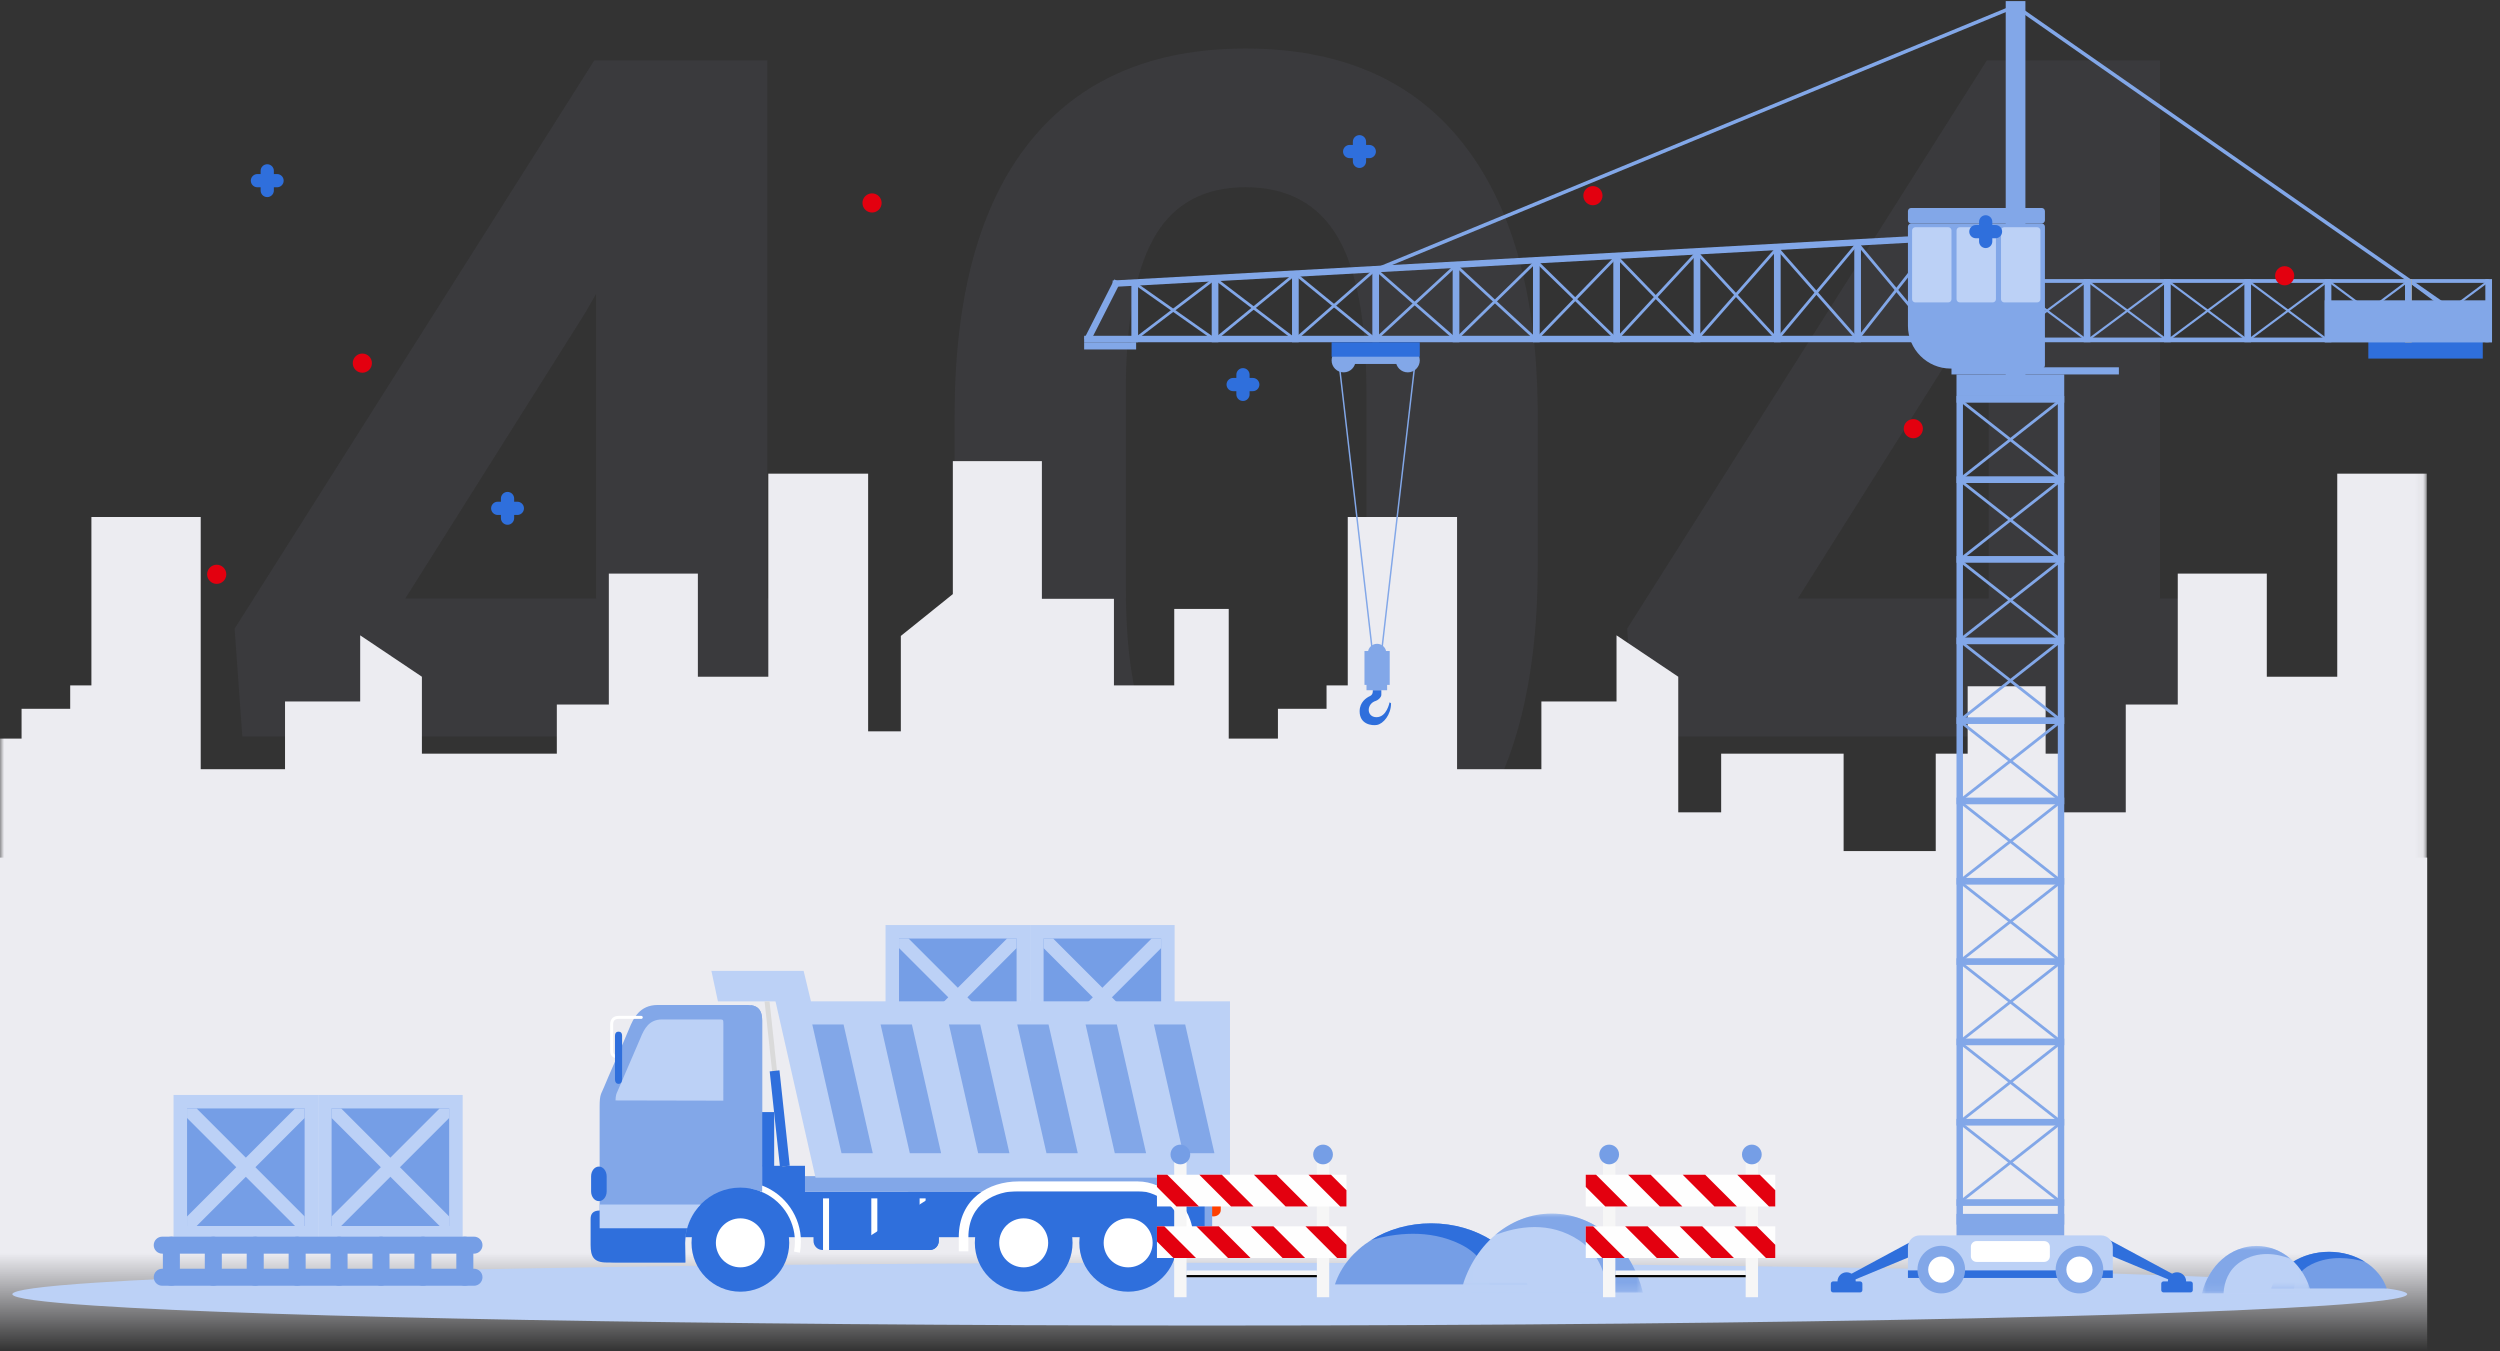 <?xml version="1.0" encoding="UTF-8"?>
<svg xmlns:xlink="http://www.w3.org/1999/xlink" width="309px" height="167px" viewBox="0 0 309 167" version="1.1"
     xmlns="http://www.w3.org/2000/svg">
    <rect x="0" y="0" width="309" height="167" fill="#333333" stroke="none"/>
    <!-- Generator: sketchtool 61 (101010) - https://sketch.com -->
    <title>575D8734-533D-4F98-82DE-1E8CC35FAD3D@3x</title>
    <desc>Created with sketchtool.</desc>
    <defs>
        <linearGradient x1="50%" y1="80.187%" x2="50%" y2="100%" id="linearGradient-1">
            <stop stop-color="#ECECF1" offset="0%"></stop>
            <stop stop-color="#ECECF1" stop-opacity="0" offset="100%"></stop>
        </linearGradient>
        <polygon id="path-2" points="0 0 299.95 0 299.95 75.95 0 75.95"></polygon>
        <polygon id="path-4"
                 points="0.017 -5.77200577e-05 22.534 -5.77200577e-05 22.534 9.755 0.017 9.755"></polygon>
        <polygon id="path-6"
                 points="0.052 -5.77200577e-05 18.32 -5.77200577e-05 18.32 9.755 0.052 9.755"></polygon>
        <polygon id="path-8"
                 points="0.01 -3.46320346e-05 13.52 -3.46320346e-05 13.52 5.853 0.01 5.853"></polygon>
        <polygon id="path-10"
                 points="0.031 -3.46320346e-05 10.992 -3.46320346e-05 10.992 5.853 0.031 5.853"></polygon>
        <polygon id="path-12"
                 points="0.136 0.095 3.222 0.095 3.222 3.181 0.136 3.181"></polygon>
        <polygon id="path-14"
                 points="0.01 0.095 3.096 0.095 3.096 3.181 0.01 3.181"></polygon>
        <polygon id="path-16"
                 points="0.136 0.095 3.222 0.095 3.222 3.181 0.136 3.181"></polygon>
        <polygon id="path-18"
                 points="0.01 0.095 3.096 0.095 3.096 3.181 0.01 3.181"></polygon>
    </defs>
    <g id="[error-pages]" stroke="none" stroke-width="1" fill="none" fill-rule="evenodd">
        <g id="CPM---error-[404]" transform="translate(-566, -333)">
            <g id="Group" transform="translate(560, 308)">
                <g id="error-empty-state" transform="translate(6, 0)">
                    <rect id="Rectangle" fill="url(#linearGradient-1)" fill-rule="nonzero" x="0" y="131" width="300"
                          height="61"></rect>
                    <path d="M94.845,139.105 L94.845,116.034 L106.93,116.034 L106.93,98.969 L94.845,98.969 L94.845,32.465 L73.458,32.465 L29,102.704 L29.952,116.034 L73.678,116.034 L73.678,139.105 L94.845,139.105 Z M73.678,98.969 L50.094,98.969 L72.286,63.739 L73.678,61.322 L73.678,98.969 Z M154.098,140.57 C165.865,140.57 174.801,136.664 180.904,128.852 C187.008,121.039 190.06,109.76 190.06,95.014 L190.06,95.014 L190.06,75.385 C189.913,61.078 186.764,50.104 180.611,42.462 C174.459,34.821 165.572,31 153.951,31 C142.33,31 133.431,34.857 127.254,42.572 C121.078,50.287 117.989,61.591 117.989,76.483 L117.989,76.483 L117.989,96.112 C118.136,110.419 121.285,121.405 127.438,129.071 C133.59,136.737 142.477,140.57 154.098,140.57 Z M154.098,123.505 C148.873,123.505 145.077,121.393 142.708,117.169 C140.34,112.946 139.156,106.488 139.156,97.797 L139.156,97.797 L139.156,71.869 C139.303,63.715 140.56,57.721 142.928,53.888 C145.296,50.055 148.971,48.139 153.951,48.139 C159.078,48.139 162.85,50.153 165.267,54.181 C167.684,58.209 168.893,64.643 168.893,73.48 L168.893,73.48 L168.893,98.822 C168.795,107.172 167.599,113.373 165.304,117.426 C163.009,121.479 159.273,123.505 154.098,123.505 Z M266.964,139.105 L266.964,116.034 L279.049,116.034 L279.049,98.969 L266.964,98.969 L266.964,32.465 L245.577,32.465 L201.119,102.704 L202.071,116.034 L245.797,116.034 L245.797,139.105 L266.964,139.105 Z M245.797,98.969 L222.213,98.969 L244.405,63.739 L245.797,61.322 L245.797,98.969 Z"
                          id="404" fill="#83869D" fill-rule="nonzero" opacity="0.096"></path>
                    <g id="Group-3" transform="translate(0, 79)">
                        <mask id="mask-3" fill="white">
                            <use xlink:href="#path-2"></use>
                        </mask>
                        <g id="Clip-2"></g>
                        <polygon id="Fill-1" fill="#ECECF1" fill-rule="nonzero" mask="url(#mask-3)"
                                 points="299.95 4.542 299.95 78.95 -7.50000001e-06 78.95 -7.50000001e-06 37.292 2.666 37.292 2.666 33.605 8.676 33.605 8.676 30.718 11.298 30.718 11.298 9.904 24.808 9.904 24.808 41.074 35.23 41.074 35.23 32.7 44.518 32.7 44.518 24.526 52.147 29.644 52.147 39.151 68.824 39.151 68.824 33.083 75.252 33.083 75.252 16.895 86.257 16.895 86.257 29.644 94.964 29.644 94.964 4.542 107.301 4.542 107.301 36.389 111.344 36.389 111.344 24.602 117.771 19.431 117.771 3 128.777 3 128.777 20.013 137.683 20.013 137.683 30.718 145.137 30.718 145.137 21.265 151.871 21.265 151.871 37.292 157.952 37.292 157.952 33.605 163.961 33.605 163.961 30.718 166.583 30.718 166.583 9.904 180.093 9.904 180.093 41.074 190.515 41.074 190.515 32.7 199.803 32.7 199.803 24.526 207.432 29.644 207.432 46.404 212.735 46.404 212.735 39.151 227.871 39.151 227.871 51.192 239.257 51.192 239.257 39.151 243.204 39.151 243.204 30.825 252.839 30.825 252.839 39.151 254.39 39.151 254.39 46.404 262.744 46.404 262.744 33.083 269.172 33.083 269.172 16.895 280.177 16.895 280.177 29.644 288.884 29.644 288.884 4.542"></polygon>
                    </g>
                    <g id="Group-10" transform="translate(1, 138)">
                        <g id="Group-9" transform="translate(0, 0.049)">
                            <path d="M296.527,46.911 C296.527,47.177 295.502,47.437 293.55,47.688 C279.806,49.457 220.1,50.788 148.527,50.788 C85.906,50.788 32.368,49.769 10.751,48.329 C4.152,47.89 0.527,47.412 0.527,46.911 C0.527,46.409 4.175,45.928 10.813,45.488 C32.47,44.05 85.966,43.033 148.527,43.033 C220.041,43.033 279.707,44.362 293.516,46.128 C295.49,46.381 296.527,46.642 296.527,46.911"
                                  id="Fill-7" fill="#BCD1F6"></path>
                            <g id="Group-34" transform="translate(18, 21.951)">
                                <polygon id="Fill-15" fill="#BCD1F6"
                                         points="2.452 18.202 20.318 18.202 20.318 0.336 2.452 0.336"></polygon>
                                <polygon id="Fill-17" fill="#759EE6"
                                         points="4.121 16.533 18.65 16.533 18.65 2.004 4.121 2.004"></polygon>
                                <polygon id="Fill-18" fill="#BCD1F6"
                                         points="4.12 16.533 4.12 15.353 17.47 2.004 18.649 2.004 18.649 3.184 5.301 16.533"></polygon>
                                <polygon id="Fill-19" fill="#BCD1F6"
                                         points="18.649 16.533 18.649 15.353 5.301 2.004 4.12 2.004 4.12 3.184 17.469 16.533"></polygon>
                                <polygon id="Fill-20" fill="#BCD1F6"
                                         points="20.318 18.202 38.184 18.202 38.184 0.336 20.318 0.336"></polygon>
                                <polygon id="Fill-21" fill="#759EE6"
                                         points="21.987 16.533 36.516 16.533 36.516 2.004 21.987 2.004"></polygon>
                                <polygon id="Fill-22" fill="#BCD1F6"
                                         points="21.987 16.533 21.987 15.353 35.336 2.004 36.516 2.004 36.516 3.184 23.167 16.533"></polygon>
                                <polygon id="Fill-23" fill="#BCD1F6"
                                         points="36.516 16.533 36.516 15.353 23.167 2.004 21.987 2.004 21.987 3.184 35.336 16.533"></polygon>
                                <path d="M39.585,19.954 L1.051,19.954 C0.471,19.954 -4.67289719e-05,19.483 -4.67289719e-05,18.903 C-4.67289719e-05,18.322 0.471,17.851 1.051,17.851 L39.585,17.851 C40.165,17.851 40.636,18.322 40.636,18.903 C40.636,19.483 40.165,19.954 39.585,19.954"
                                      id="Fill-24" fill="#759EE6"></path>
                                <path d="M39.585,23.919 L1.051,23.919 C0.471,23.919 -4.67289719e-05,23.448 -4.67289719e-05,22.867 C-4.67289719e-05,22.286 0.471,21.816 1.051,21.816 L39.585,21.816 C40.165,21.816 40.636,22.286 40.636,22.867 C40.636,23.448 40.165,23.919 39.585,23.919"
                                      id="Fill-25" fill="#759EE6"></path>
                                <path d="M2.183,23.919 C1.603,23.919 1.131,23.448 1.131,22.867 L1.131,18.903 C1.131,18.322 1.603,17.851 2.183,17.851 C2.763,17.851 3.234,18.322 3.234,18.903 L3.234,22.867 C3.234,23.448 2.763,23.919 2.183,23.919"
                                      id="Fill-26" fill="#759EE6"></path>
                                <path d="M7.365,23.919 C6.784,23.919 6.313,23.448 6.313,22.867 L6.313,18.903 C6.313,18.322 6.784,17.851 7.365,17.851 C7.945,17.851 8.416,18.322 8.416,18.903 L8.416,22.867 C8.416,23.448 7.945,23.919 7.365,23.919"
                                      id="Fill-27" fill="#759EE6"></path>
                                <path d="M12.546,23.919 C11.965,23.919 11.494,23.448 11.494,22.867 L11.494,18.903 C11.494,18.322 11.965,17.851 12.546,17.851 C13.126,17.851 13.597,18.322 13.597,18.903 L13.597,22.867 C13.597,23.448 13.126,23.919 12.546,23.919"
                                      id="Fill-28" fill="#759EE6"></path>
                                <path d="M17.727,23.919 C17.147,23.919 16.676,23.448 16.676,22.867 L16.676,18.903 C16.676,18.322 17.147,17.851 17.727,17.851 C18.308,17.851 18.779,18.322 18.779,18.903 L18.779,22.867 C18.779,23.448 18.308,23.919 17.727,23.919"
                                      id="Fill-29" fill="#759EE6"></path>
                                <path d="M22.909,23.919 C22.329,23.919 21.858,23.448 21.858,22.867 L21.858,18.903 C21.858,18.322 22.329,17.851 22.909,17.851 C23.489,17.851 23.96,18.322 23.96,18.903 L23.96,22.867 C23.96,23.448 23.489,23.919 22.909,23.919"
                                      id="Fill-30" fill="#759EE6"></path>
                                <path d="M28.091,23.919 C27.51,23.919 27.039,23.448 27.039,22.867 L27.039,18.903 C27.039,18.322 27.51,17.851 28.091,17.851 C28.671,17.851 29.142,18.322 29.142,18.903 L29.142,22.867 C29.142,23.448 28.671,23.919 28.091,23.919"
                                      id="Fill-31" fill="#759EE6"></path>
                                <path d="M33.272,23.919 C32.691,23.919 32.22,23.448 32.22,22.867 L32.22,18.903 C32.22,18.322 32.691,17.851 33.272,17.851 C33.852,17.851 34.323,18.322 34.323,18.903 L34.323,22.867 C34.323,23.448 33.852,23.919 33.272,23.919"
                                      id="Fill-32" fill="#759EE6"></path>
                                <path d="M38.454,23.919 C37.873,23.919 37.402,23.448 37.402,22.867 L37.402,18.903 C37.402,18.322 37.873,17.851 38.454,17.851 C39.034,17.851 39.505,18.322 39.505,18.903 L39.505,22.867 C39.505,23.448 39.034,23.919 38.454,23.919"
                                      id="Fill-33" fill="#759EE6"></path>
                            </g>
                            <g id="Group-34-Copy" transform="translate(106, 0.951)">
                                <polygon id="Fill-15" fill="#BCD1F6"
                                         points="2.452 18.202 20.318 18.202 20.318 0.336 2.452 0.336"></polygon>
                                <polygon id="Fill-17" fill="#759EE6"
                                         points="4.121 16.533 18.65 16.533 18.65 2.004 4.121 2.004"></polygon>
                                <polygon id="Fill-18" fill="#BCD1F6"
                                         points="4.12 16.533 4.12 15.353 17.47 2.004 18.649 2.004 18.649 3.184 5.301 16.533"></polygon>
                                <polygon id="Fill-19" fill="#BCD1F6"
                                         points="18.649 16.533 18.649 15.353 5.301 2.004 4.12 2.004 4.12 3.184 17.469 16.533"></polygon>
                                <polygon id="Fill-20" fill="#BCD1F6"
                                         points="20.318 18.202 38.184 18.202 38.184 0.336 20.318 0.336"></polygon>
                                <polygon id="Fill-21" fill="#759EE6"
                                         points="21.987 16.533 36.516 16.533 36.516 2.004 21.987 2.004"></polygon>
                                <polygon id="Fill-22" fill="#BCD1F6"
                                         points="21.987 16.533 21.987 15.353 35.336 2.004 36.516 2.004 36.516 3.184 23.167 16.533"></polygon>
                                <polygon id="Fill-23" fill="#BCD1F6"
                                         points="36.516 16.533 36.516 15.353 23.167 2.004 21.987 2.004 21.987 3.184 35.336 16.533"></polygon>
                                <path d="M39.585,19.954 L1.051,19.954 C0.471,19.954 -4.67289719e-05,19.483 -4.67289719e-05,18.903 C-4.67289719e-05,18.322 0.471,17.851 1.051,17.851 L39.585,17.851 C40.165,17.851 40.636,18.322 40.636,18.903 C40.636,19.483 40.165,19.954 39.585,19.954"
                                      id="Fill-24" fill="#759EE6"></path>
                                <path d="M39.585,23.919 L1.051,23.919 C0.471,23.919 -4.67289719e-05,23.448 -4.67289719e-05,22.867 C-4.67289719e-05,22.286 0.471,21.816 1.051,21.816 L39.585,21.816 C40.165,21.816 40.636,22.286 40.636,22.867 C40.636,23.448 40.165,23.919 39.585,23.919"
                                      id="Fill-25" fill="#759EE6"></path>
                                <path d="M2.183,23.919 C1.603,23.919 1.131,23.448 1.131,22.867 L1.131,18.903 C1.131,18.322 1.603,17.851 2.183,17.851 C2.763,17.851 3.234,18.322 3.234,18.903 L3.234,22.867 C3.234,23.448 2.763,23.919 2.183,23.919"
                                      id="Fill-26" fill="#759EE6"></path>
                                <path d="M7.365,23.919 C6.784,23.919 6.313,23.448 6.313,22.867 L6.313,18.903 C6.313,18.322 6.784,17.851 7.365,17.851 C7.945,17.851 8.416,18.322 8.416,18.903 L8.416,22.867 C8.416,23.448 7.945,23.919 7.365,23.919"
                                      id="Fill-27" fill="#759EE6"></path>
                                <path d="M12.546,23.919 C11.965,23.919 11.494,23.448 11.494,22.867 L11.494,18.903 C11.494,18.322 11.965,17.851 12.546,17.851 C13.126,17.851 13.597,18.322 13.597,18.903 L13.597,22.867 C13.597,23.448 13.126,23.919 12.546,23.919"
                                      id="Fill-28" fill="#759EE6"></path>
                                <path d="M17.727,23.919 C17.147,23.919 16.676,23.448 16.676,22.867 L16.676,18.903 C16.676,18.322 17.147,17.851 17.727,17.851 C18.308,17.851 18.779,18.322 18.779,18.903 L18.779,22.867 C18.779,23.448 18.308,23.919 17.727,23.919"
                                      id="Fill-29" fill="#759EE6"></path>
                                <path d="M22.909,23.919 C22.329,23.919 21.858,23.448 21.858,22.867 L21.858,18.903 C21.858,18.322 22.329,17.851 22.909,17.851 C23.489,17.851 23.96,18.322 23.96,18.903 L23.96,22.867 C23.96,23.448 23.489,23.919 22.909,23.919"
                                      id="Fill-30" fill="#759EE6"></path>
                                <path d="M28.091,23.919 C27.51,23.919 27.039,23.448 27.039,22.867 L27.039,18.903 C27.039,18.322 27.51,17.851 28.091,17.851 C28.671,17.851 29.142,18.322 29.142,18.903 L29.142,22.867 C29.142,23.448 28.671,23.919 28.091,23.919"
                                      id="Fill-31" fill="#759EE6"></path>
                                <path d="M33.272,23.919 C32.691,23.919 32.22,23.448 32.22,22.867 L32.22,18.903 C32.22,18.322 32.691,17.851 33.272,17.851 C33.852,17.851 34.323,18.322 34.323,18.903 L34.323,22.867 C34.323,23.448 33.852,23.919 33.272,23.919"
                                      id="Fill-32" fill="#759EE6"></path>
                                <path d="M38.454,23.919 C37.873,23.919 37.402,23.448 37.402,22.867 L37.402,18.903 C37.402,18.322 37.873,17.851 38.454,17.851 C39.034,17.851 39.505,18.322 39.505,18.903 L39.505,22.867 C39.505,23.448 39.034,23.919 38.454,23.919"
                                      id="Fill-33" fill="#759EE6"></path>
                            </g>
                        </g>
                    </g>
                    <g id="Group-51" transform="translate(165, 175)">
                        <path d="M23.786,8.755 L0,8.755 C0.729,6.533 2.334,4.611 4.488,3.263 C6.549,1.973 9.114,1.208 11.893,1.208 C17.575,1.208 22.36,4.406 23.786,8.755"
                              id="Fill-1" fill="#759EE6"></path>
                        <path d="M23.786,8.755 L19.102,8.755 C18.93,6.882 17.999,5.009 15.479,3.776 C11.603,1.879 7.399,2.431 4.488,3.263 C6.549,1.973 9.114,1.208 11.893,1.208 C17.575,1.208 22.36,4.406 23.786,8.755"
                              id="Fill-3" fill="#2F6FDC"></path>
                        <g id="Group-27" transform="translate(15.527, 0)">
                            <mask id="mask-5" fill="white">
                                <use xlink:href="#path-4"></use>
                            </mask>
                            <g id="Clip-26"></g>
                            <path d="M22.534,9.755 L0.017,9.755 C0.707,6.882 2.227,4.399 4.265,2.656 C6.217,0.989 8.645,-5.77200577e-05 11.275,-5.77200577e-05 C16.655,-5.77200577e-05 21.184,4.133 22.534,9.755"
                                  id="Fill-25" fill="#BCD1F6" mask="url(#mask-5)"></path>
                        </g>
                        <g id="Group-30" transform="translate(19.74, 0)">
                            <mask id="mask-7" fill="white">
                                <use xlink:href="#path-6"></use>
                            </mask>
                            <g id="Clip-29"></g>
                            <path d="M18.32,9.755 L13.886,9.755 C13.724,7.334 12.842,4.913 10.457,3.319 C6.787,0.867 2.808,1.58 0.052,2.656 C2.004,0.989 4.431,-5.77200577e-05 7.062,-5.77200577e-05 C12.441,-5.77200577e-05 16.97,4.133 18.32,9.755"
                                  id="Fill-28" fill="#82A7E8" mask="url(#mask-7)"></path>
                        </g>
                    </g>
                    <g id="Group-51-Copy"
                       transform="translate(283, 182) scale(-1, 1) translate(-283, -182) translate(271, 179)">
                        <path d="M14.271,5.253 L0,5.253 C0.437,3.92 1.4,2.767 2.693,1.958 C3.93,1.184 5.468,0.725 7.136,0.725 C10.545,0.725 13.416,2.643 14.271,5.253"
                              id="Fill-1" fill="#759EE6"></path>
                        <path d="M14.271,5.253 L11.461,5.253 C11.358,4.129 10.8,3.005 9.287,2.265 C6.962,1.127 4.44,1.458 2.693,1.958 C3.93,1.184 5.468,0.725 7.136,0.725 C10.545,0.725 13.416,2.643 14.271,5.253"
                              id="Fill-3" fill="#2F6FDC"></path>
                        <g id="Group-27" transform="translate(9.316, 0)">
                            <mask id="mask-9" fill="white">
                                <use xlink:href="#path-8"></use>
                            </mask>
                            <g id="Clip-26"></g>
                            <path d="M13.52,5.853 L0.01,5.853 C0.424,4.129 1.336,2.639 2.559,1.594 C3.73,0.593 5.187,-3.46320346e-05 6.765,-3.46320346e-05 C9.993,-3.46320346e-05 12.71,2.48 13.52,5.853"
                                  id="Fill-25" fill="#BCD1F6" mask="url(#mask-9)"></path>
                        </g>
                        <g id="Group-30" transform="translate(11.844, 0)">
                            <mask id="mask-11" fill="white">
                                <use xlink:href="#path-10"></use>
                            </mask>
                            <g id="Clip-29"></g>
                            <path d="M10.992,5.853 L8.332,5.853 C8.234,4.4 7.705,2.948 6.274,1.991 C4.072,0.52 1.685,0.948 0.031,1.594 C1.202,0.593 2.659,-3.46320346e-05 4.237,-3.46320346e-05 C7.465,-3.46320346e-05 10.182,2.48 10.992,5.853"
                                  id="Fill-28" fill="#82A7E8" mask="url(#mask-11)"></path>
                        </g>
                    </g>
                    <g id="crane" transform="translate(134, 25)">
                        <polygon id="Fill-1" fill="#2F6FDC"
                                 points="158.726 44.32 172.87 44.32 172.87 39.139 158.726 39.139"></polygon>
                        <polygon id="Fill-2" fill="#82A7E8"
                                 points="168.882 38.483 115.096 1.008 36.12 33.559 35.951 33.148 115.039 0.551 115.151 0.505 115.251 0.574 169.136 38.118"></polygon>
                        <polygon id="Fill-3" fill="#82A7E8"
                                 points="113.907 47.613 116.34 47.613 116.34 0.136 113.907 0.136"></polygon>
                        <polygon id="Fill-4" fill="#82A7E8"
                                 points="35.532 80.475 31.328 44.1 31.509 44.079 35.712 80.455"></polygon>
                        <polygon id="Fill-5" fill="#82A7E8"
                                 points="36.868 80.475 36.687 80.455 40.891 44.079 41.072 44.1"></polygon>
                        <g id="Group-275" transform="translate(0, 25.004)">
                            <path d="M33.553,19.538 C33.553,20.357 32.889,21.021 32.07,21.021 C31.25,21.021 30.586,20.357 30.586,19.538 C30.586,18.718 31.25,18.054 32.07,18.054 C32.889,18.054 33.553,18.718 33.553,19.538"
                                  id="Fill-6" fill="#82A7E8"></path>
                            <path d="M41.485,19.538 C41.485,20.357 40.82,21.021 40.001,21.021 C39.181,21.021 38.517,20.357 38.517,19.538 C38.517,18.718 39.181,18.054 40.001,18.054 C40.82,18.054 41.485,18.718 41.485,19.538"
                                  id="Fill-8" fill="#82A7E8"></path>
                            <polygon id="Fill-10" fill="#82A7E8"
                                     points="34.9 60.308 37.448 60.308 37.448 59.349 34.9 59.349"></polygon>
                            <polygon id="Fill-12" fill="#82A7E8"
                                     points="31.418 19.981 40.622 19.981 40.622 18.191 31.418 18.191"></polygon>
                            <polygon id="Fill-14" fill="#82A7E8"
                                     points="107.824 126.361 108.62 126.361 108.62 23.94 107.824 23.94"></polygon>
                            <polygon id="Fill-15" fill="#82A7E8"
                                     points="120.344 126.361 121.14 126.361 121.14 23.94 120.344 23.94"></polygon>
                            <polygon id="Fill-16" fill="#2F6FDC"
                                     points="94.088 132.838 103.154 127.952 103.917 129.568 94.407 133.514"></polygon>
                            <path d="M95.368,133.378 C95.368,134 94.863,134.505 94.241,134.505 C93.619,134.505 93.114,134 93.114,133.378 C93.114,132.756 93.619,132.251 94.241,132.251 C94.863,132.251 95.368,132.756 95.368,133.378"
                                  id="Fill-17" fill="#2F6FDC"></path>
                            <path d="M95.907,133.378 L92.576,133.378 C92.419,133.378 92.292,133.505 92.292,133.662 L92.292,134.455 C92.292,134.611 92.419,134.738 92.576,134.738 L95.907,134.738 C96.063,134.738 96.19,134.611 96.19,134.455 L96.19,133.662 C96.19,133.505 96.063,133.378 95.907,133.378"
                                  id="Fill-18" fill="#2F6FDC"></path>
                            <polygon id="Fill-20" fill="#2F6FDC"
                                     points="135.232 132.838 126.165 127.952 125.403 129.568 134.913 133.514"></polygon>
                            <path d="M133.952,133.378 C133.952,134 134.457,134.505 135.079,134.505 C135.701,134.505 136.206,134 136.206,133.378 C136.206,132.756 135.701,132.251 135.079,132.251 C134.457,132.251 133.952,132.756 133.952,133.378"
                                  id="Fill-21" fill="#2F6FDC"></path>
                            <path d="M133.413,133.378 L136.745,133.378 C136.901,133.378 137.028,133.505 137.028,133.662 L137.028,134.455 C137.028,134.611 136.901,134.738 136.745,134.738 L133.413,134.738 C133.257,134.738 133.13,134.611 133.13,134.455 L133.13,133.662 C133.13,133.505 133.257,133.378 133.413,133.378"
                                  id="Fill-22" fill="#2F6FDC"></path>
                            <path d="M127.143,132.951 L101.821,132.951 L101.821,129.134 C101.821,128.338 102.467,127.692 103.263,127.692 L125.701,127.692 C126.497,127.692 127.143,128.338 127.143,129.134 L127.143,132.951 Z"
                                  id="Fill-24" fill="#BCD1F6"></path>
                            <polygon id="Fill-25" fill="#2F6FDC"
                                     points="101.821 132.951 127.142 132.951 127.142 132.017 101.821 132.017"></polygon>
                            <path d="M108.887,131.921 C108.887,133.546 107.569,134.864 105.943,134.864 C104.318,134.864 103,133.546 103,131.921 C103,130.295 104.318,128.977 105.943,128.977 C107.569,128.977 108.887,130.295 108.887,131.921"
                                  id="Fill-26" fill="#82A7E8"></path>
                            <path d="M107.562,131.921 C107.562,132.815 106.837,133.539 105.943,133.539 C105.049,133.539 104.325,132.815 104.325,131.921 C104.325,131.027 105.049,130.302 105.943,130.302 C106.837,130.302 107.562,131.027 107.562,131.921"
                                  id="Fill-27" fill="#FFFFFF"></path>
                            <path d="M125.964,131.921 C125.964,133.546 124.646,134.864 123.02,134.864 C121.395,134.864 120.077,133.546 120.077,131.921 C120.077,130.295 121.395,128.977 123.02,128.977 C124.646,128.977 125.964,130.295 125.964,131.921"
                                  id="Fill-29" fill="#82A7E8"></path>
                            <path d="M124.639,131.921 C124.639,132.815 123.915,133.539 123.021,133.539 C122.126,133.539 121.402,132.815 121.402,131.921 C121.402,131.027 122.126,130.302 123.021,130.302 C123.915,130.302 124.639,131.027 124.639,131.921"
                                  id="Fill-30" fill="#FFFFFF"></path>
                            <path d="M118.666,130.967 L110.297,130.967 C109.914,130.967 109.6,130.653 109.6,130.27 L109.6,129.091 C109.6,128.708 109.914,128.394 110.297,128.394 L118.666,128.394 C119.05,128.394 119.364,128.708 119.364,129.091 L119.364,130.27 C119.364,130.653 119.05,130.967 118.666,130.967"
                                  id="Fill-32" fill="#FFFFFF"></path>
                            <polygon id="Fill-34" fill="#82A7E8"
                                     points="107.823 127.692 121.14 127.692 121.14 125.03 107.823 125.03"></polygon>
                            <polygon id="Fill-35" fill="#82A7E8"
                                     points="120.967 123.564 120.749 123.841 107.997 113.808 108.215 113.531"></polygon>
                            <polygon id="Fill-36" fill="#82A7E8"
                                     points="107.997 123.564 108.215 123.841 120.966 113.808 120.749 113.531"></polygon>
                            <polygon id="Fill-37" fill="#82A7E8"
                                     points="107.823 124.045 121.14 124.045 121.14 123.219 107.823 123.219"></polygon>
                            <polygon id="Fill-40" fill="#82A7E8"
                                     points="107.823 114.117 121.14 114.117 121.14 113.291 107.823 113.291"></polygon>
                            <polygon id="Fill-43" fill="#82A7E8"
                                     points="120.967 113.636 120.749 113.913 107.997 103.88 108.215 103.603"></polygon>
                            <polygon id="Fill-44" fill="#82A7E8"
                                     points="107.997 113.636 108.215 113.913 120.966 103.88 120.749 103.603"></polygon>
                            <polygon id="Fill-51" fill="#82A7E8"
                                     points="120.967 103.709 120.749 103.985 107.997 93.952 108.215 93.675"></polygon>
                            <polygon id="Fill-52" fill="#82A7E8"
                                     points="107.997 103.709 108.215 103.985 120.966 93.952 120.749 93.675"></polygon>
                            <polygon id="Fill-53" fill="#82A7E8"
                                     points="107.823 104.189 121.14 104.189 121.14 103.363 107.823 103.363"></polygon>
                            <polygon id="Fill-59" fill="#82A7E8"
                                     points="120.967 93.781 120.749 94.057 107.997 84.024 108.215 83.747"></polygon>
                            <polygon id="Fill-60" fill="#82A7E8"
                                     points="107.997 93.781 108.215 94.057 120.966 84.024 120.749 83.747"></polygon>
                            <polygon id="Fill-61" fill="#82A7E8"
                                     points="107.823 94.261 121.14 94.261 121.14 93.435 107.823 93.435"></polygon>
                            <polygon id="Fill-67" fill="#82A7E8"
                                     points="120.967 83.853 120.749 84.129 107.997 74.096 108.215 73.82"></polygon>
                            <polygon id="Fill-68" fill="#82A7E8"
                                     points="107.997 83.853 108.215 84.129 120.966 74.096 120.749 73.82"></polygon>
                            <polygon id="Fill-69" fill="#82A7E8"
                                     points="107.823 84.334 121.14 84.334 121.14 83.507 107.823 83.507"></polygon>
                            <polygon id="Fill-75" fill="#82A7E8"
                                     points="120.967 73.925 120.749 74.202 107.997 64.168 108.215 63.892"></polygon>
                            <polygon id="Fill-76" fill="#82A7E8"
                                     points="107.997 73.925 108.215 74.202 120.966 64.168 120.749 63.892"></polygon>
                            <polygon id="Fill-77" fill="#82A7E8"
                                     points="107.823 74.406 121.14 74.406 121.14 73.58 107.823 73.58"></polygon>
                            <polygon id="Fill-83" fill="#82A7E8"
                                     points="120.967 63.997 120.749 64.274 107.997 54.241 108.215 53.964"></polygon>
                            <polygon id="Fill-84" fill="#82A7E8"
                                     points="107.997 63.997 108.215 64.274 120.966 54.241 120.749 53.964"></polygon>
                            <polygon id="Fill-85" fill="#82A7E8"
                                     points="107.823 64.478 121.14 64.478 121.14 63.652 107.823 63.652"></polygon>
                            <polygon id="Fill-91" fill="#82A7E8"
                                     points="120.967 54.069 120.749 54.346 107.997 44.313 108.215 44.036"></polygon>
                            <polygon id="Fill-92" fill="#82A7E8"
                                     points="107.997 54.069 108.215 54.346 120.966 44.313 120.749 44.036"></polygon>
                            <polygon id="Fill-93" fill="#82A7E8"
                                     points="107.823 44.55 121.14 44.55 121.14 43.724 107.823 43.724"></polygon>
                            <polygon id="Fill-99" fill="#82A7E8"
                                     points="120.967 44.142 120.749 44.418 107.997 34.385 108.215 34.108"></polygon>
                            <polygon id="Fill-100" fill="#82A7E8"
                                     points="107.997 44.142 108.215 44.418 120.966 34.385 120.749 34.108"></polygon>
                            <polygon id="Fill-101" fill="#82A7E8"
                                     points="107.823 54.622 121.14 54.622 121.14 53.796 107.823 53.796"></polygon>
                            <polygon id="Fill-107" fill="#82A7E8"
                                     points="120.967 34.214 120.749 34.49 107.997 24.457 108.215 24.181"></polygon>
                            <polygon id="Fill-108" fill="#82A7E8"
                                     points="107.997 34.214 108.215 34.49 120.966 24.457 120.749 24.181"></polygon>
                            <polygon id="Fill-109" fill="#82A7E8"
                                     points="107.823 34.695 121.14 34.695 121.14 33.868 107.823 33.868"></polygon>
                            <polygon id="Fill-112" fill="#82A7E8"
                                     points="107.823 24.767 121.14 24.767 121.14 23.94 107.823 23.94"></polygon>
                            <polygon id="Fill-115" fill="#82A7E8"
                                     points="113.62 17.297 173.6 17.297 173.6 16.719 113.62 16.719"></polygon>
                            <polygon id="Fill-116" fill="#82A7E8"
                                     points="113.62 9.959 173.6 9.959 173.6 9.492 113.62 9.492"></polygon>
                            <polygon id="Fill-117" fill="#82A7E8"
                                     points="173.532 9.594 173.809 9.722 163.775 17.195 163.499 17.067"></polygon>
                            <polygon id="Fill-118" fill="#82A7E8"
                                     points="173.532 17.195 173.809 17.067 163.775 9.594 163.499 9.722"></polygon>
                            <polygon id="Fill-119" fill="#82A7E8"
                                     points="173.187 17.297 174.013 17.297 174.013 9.493 173.187 9.493"></polygon>
                            <polygon id="Fill-122" fill="#FBB028"
                                     points="163.259 17.297 164.085 17.297 164.085 9.493 163.259 9.493"></polygon>
                            <polygon id="Fill-125" fill="#82A7E8"
                                     points="163.604 9.594 163.881 9.722 153.848 17.195 153.571 17.067"></polygon>
                            <polygon id="Fill-126" fill="#82A7E8"
                                     points="163.604 17.195 163.881 17.067 153.848 9.594 153.571 9.722"></polygon>
                            <polygon id="Fill-127" fill="#82A7E8"
                                     points="163.259 17.297 164.085 17.297 164.085 9.493 163.259 9.493"></polygon>
                            <polygon id="Fill-130" fill="#82A7E8"
                                     points="153.331 17.297 154.157 17.297 154.157 9.493 153.331 9.493"></polygon>
                            <polygon id="Fill-133" fill="#82A7E8"
                                     points="153.676 9.594 153.953 9.722 143.92 17.195 143.643 17.067"></polygon>
                            <polygon id="Fill-134" fill="#82A7E8"
                                     points="153.676 17.195 153.953 17.067 143.92 9.594 143.643 9.722"></polygon>
                            <polygon id="Fill-138" fill="#82A7E8"
                                     points="143.403 17.297 144.229 17.297 144.229 9.493 143.403 9.493"></polygon>
                            <polygon id="Fill-141" fill="#82A7E8"
                                     points="143.749 9.594 144.025 9.722 133.992 17.195 133.715 17.067"></polygon>
                            <polygon id="Fill-142" fill="#82A7E8"
                                     points="143.749 17.195 144.025 17.067 133.992 9.594 133.715 9.722"></polygon>
                            <polygon id="Fill-146" fill="#82A7E8"
                                     points="133.475 17.297 134.302 17.297 134.302 9.493 133.475 9.493"></polygon>
                            <polygon id="Fill-149" fill="#82A7E8"
                                     points="133.821 9.594 134.097 9.722 124.064 17.195 123.788 17.067"></polygon>
                            <polygon id="Fill-150" fill="#82A7E8"
                                     points="133.821 17.195 134.097 17.067 124.064 9.594 123.788 9.722"></polygon>
                            <polygon id="Fill-154" fill="#82A7E8"
                                     points="123.547 17.297 124.374 17.297 124.374 9.493 123.547 9.493"></polygon>
                            <polygon id="Fill-157" fill="#82A7E8"
                                     points="123.893 9.594 124.169 9.722 114.136 17.195 113.86 17.067"></polygon>
                            <polygon id="Fill-158" fill="#82A7E8"
                                     points="123.893 17.195 124.169 17.067 114.136 9.594 113.86 9.722"></polygon>
                            <polygon id="Fill-162" fill="#FBB028"
                                     points="113.62 17.297 114.446 17.297 114.446 9.493 113.62 9.493"></polygon>
                            <polygon id="Fill-165" fill="#82A7E8"
                                     points="3.523 10.462 3.523 9.666 105.943 3.98 105.943 4.776"></polygon>
                            <polygon id="Fill-166" fill="#82A7E8"
                                     points="0 17.296 105.943 17.296 105.943 16.5 0 16.5"></polygon>
                            <polygon id="Fill-167" fill="#82A7E8"
                                     points="6.319 17.123 6.043 16.905 16.076 9.268 16.353 9.486"></polygon>
                            <polygon id="Fill-168" fill="#82A7E8"
                                     points="6.319 9.839 6.043 10.057 16.076 17.123 16.353 16.905"></polygon>
                            <polygon id="Fill-169" fill="#82A7E8"
                                     points="5.839 17.297 6.665 17.297 6.665 9.666 5.839 9.666"></polygon>
                            <polygon id="Fill-172" fill="#82A7E8"
                                     points="5.44217687e-05 16.876 3.735 9.532 4.468 9.914 0.733 17.258"></polygon>
                            <polygon id="Fill-175" fill="#82A7E8"
                                     points="15.766 17.297 16.593 17.297 16.593 9.094 15.766 9.094"></polygon>
                            <polygon id="Fill-178" fill="#82A7E8"
                                     points="16.247 17.123 15.971 16.905 26.004 8.697 26.28 8.914"></polygon>
                            <polygon id="Fill-179" fill="#82A7E8"
                                     points="16.247 9.268 15.971 9.486 26.004 17.123 26.28 16.905"></polygon>
                            <polygon id="Fill-183" fill="#82A7E8"
                                     points="25.694 17.297 26.521 17.297 26.521 8.523 25.694 8.523"></polygon>
                            <polygon id="Fill-186" fill="#82A7E8"
                                     points="26.175 17.123 25.899 16.905 35.932 8.125 36.208 8.343"></polygon>
                            <polygon id="Fill-187" fill="#82A7E8"
                                     points="26.175 8.697 25.899 8.914 35.932 17.123 36.208 16.905"></polygon>
                            <polygon id="Fill-191" fill="#82A7E8"
                                     points="35.622 17.297 36.448 17.297 36.448 7.952 35.622 7.952"></polygon>
                            <polygon id="Fill-194" fill="#82A7E8"
                                     points="36.103 17.123 35.827 16.905 45.86 7.64 46.136 7.857"></polygon>
                            <polygon id="Fill-195" fill="#82A7E8"
                                     points="36.103 8.125 35.827 8.343 45.86 17.123 46.136 16.905"></polygon>
                            <polygon id="Fill-199" fill="#82A7E8"
                                     points="45.55 17.297 46.376 17.297 46.376 7.466 45.55 7.466"></polygon>
                            <polygon id="Fill-202" fill="#82A7E8"
                                     points="46.031 17.123 45.754 16.905 55.788 7.109 56.064 7.326"></polygon>
                            <polygon id="Fill-203" fill="#82A7E8"
                                     points="46.031 7.64 45.754 7.858 55.788 17.123 56.064 16.905"></polygon>
                            <polygon id="Fill-207" fill="#82A7E8"
                                     points="55.478 17.297 56.304 17.297 56.304 6.935 55.478 6.935"></polygon>
                            <polygon id="Fill-210" fill="#82A7E8"
                                     points="55.959 17.123 55.682 16.905 65.715 6.538 65.992 6.755"></polygon>
                            <polygon id="Fill-211" fill="#82A7E8"
                                     points="55.959 7.109 55.682 7.327 65.715 17.123 65.992 16.905"></polygon>
                            <polygon id="Fill-215" fill="#82A7E8"
                                     points="65.406 17.297 66.232 17.297 66.232 6.364 65.406 6.364"></polygon>
                            <polygon id="Fill-218" fill="#82A7E8"
                                     points="65.886 17.123 65.61 16.905 75.643 6.055 75.92 6.272"></polygon>
                            <polygon id="Fill-219" fill="#82A7E8"
                                     points="65.886 6.538 65.61 6.755 75.643 17.123 75.92 16.905"></polygon>
                            <polygon id="Fill-223" fill="#82A7E8"
                                     points="75.333 17.297 76.16 17.297 76.16 5.881 75.333 5.881"></polygon>
                            <polygon id="Fill-226" fill="#82A7E8"
                                     points="75.814 17.123 75.538 16.905 85.571 5.483 85.848 5.701"></polygon>
                            <polygon id="Fill-227" fill="#82A7E8"
                                     points="75.814 6.055 75.538 6.272 85.571 17.123 85.848 16.905"></polygon>
                            <polygon id="Fill-231" fill="#82A7E8"
                                     points="85.261 17.296 86.088 17.296 86.088 5.309 85.261 5.309"></polygon>
                            <polygon id="Fill-234" fill="#82A7E8"
                                     points="85.742 17.123 85.466 16.905 95.499 4.912 95.775 5.129"></polygon>
                            <polygon id="Fill-235" fill="#82A7E8"
                                     points="85.742 5.483 85.466 5.701 95.499 17.123 95.775 16.905"></polygon>
                            <polygon id="Fill-239" fill="#82A7E8"
                                     points="95.189 17.297 96.016 17.297 96.016 4.738 95.189 4.738"></polygon>
                            <polygon id="Fill-242" fill="#82A7E8"
                                     points="95.67 17.123 95.393 16.905 105.427 4.153 105.703 4.371"></polygon>
                            <polygon id="Fill-243" fill="#82A7E8"
                                     points="95.67 4.912 95.393 5.129 105.427 17.123 105.703 16.905"></polygon>
                            <polygon id="Fill-247" fill="#FBB028"
                                     points="105.117 17.297 105.943 17.297 105.943 3.98 105.117 3.98"></polygon>
                            <polygon id="Fill-250" fill="#82A7E8"
                                     points="107.823 23.94 121.14 23.94 121.14 21.278 107.823 21.278"></polygon>
                            <path d="M102.23,2.612 L118.344,2.612 C118.569,2.612 118.753,2.796 118.753,3.021 L118.753,20.143 C118.753,20.368 118.569,20.552 118.344,20.552 L107.103,20.552 C104.198,20.552 101.821,18.175 101.821,15.27 L101.821,3.021 C101.821,2.796 102.005,2.612 102.23,2.612"
                                  id="Fill-252" fill="#82A7E8"></path>
                            <path d="M107.203,3.475 L107.203,11.979 C107.203,12.196 107.026,12.373 106.81,12.373 L102.73,12.373 C102.573,12.373 102.437,12.279 102.374,12.146 C102.35,12.095 102.336,12.039 102.336,11.979 L102.336,3.475 C102.336,3.258 102.513,3.081 102.73,3.081 L106.81,3.081 C107.026,3.081 107.203,3.258 107.203,3.475"
                                  id="Fill-253" fill="#BCD1F6"></path>
                            <path d="M112.304,12.373 L108.224,12.373 C108.008,12.373 107.831,12.196 107.831,11.979 L107.831,3.474 C107.831,3.258 108.008,3.081 108.224,3.081 L112.304,3.081 C112.521,3.081 112.698,3.258 112.698,3.474 L112.698,11.979 C112.698,12.196 112.521,12.373 112.304,12.373"
                                  id="Fill-254" fill="#BCD1F6"></path>
                            <path d="M117.799,12.373 L113.719,12.373 C113.503,12.373 113.326,12.196 113.326,11.979 L113.326,3.474 C113.326,3.258 113.503,3.081 113.719,3.081 L117.799,3.081 C118.016,3.081 118.193,3.258 118.193,3.474 L118.193,11.979 C118.193,12.196 118.016,12.373 117.799,12.373"
                                  id="Fill-255" fill="#BCD1F6"></path>
                            <path d="M118.359,2.612 L102.215,2.612 C101.998,2.612 101.821,2.435 101.821,2.219 L101.821,1.096 C101.821,0.879 101.998,0.702 102.215,0.702 L118.359,0.702 C118.576,0.702 118.753,0.879 118.753,1.096 L118.753,2.219 C118.753,2.435 118.576,2.612 118.359,2.612"
                                  id="Fill-256" fill="#82A7E8"></path>
                            <polygon id="Fill-258" fill="#82A7E8"
                                     points="107.203 21.278 127.894 21.278 127.894 20.394 107.203 20.394"></polygon>
                            <polygon id="Fill-269" fill="#2F6FDC"
                                     points="30.586 19.086 41.484 19.086 41.484 17.297 30.586 17.297"></polygon>
                            <polygon id="Fill-270" fill="#82A7E8"
                                     points="0 18.191 6.425 18.191 6.425 17.297 0 17.297"></polygon>
                            <path d="M37.345,55.707 C37.345,56.334 36.836,56.843 36.208,56.843 C35.581,56.843 35.072,56.334 35.072,55.707 C35.072,55.079 35.581,54.57 36.208,54.57 C36.836,54.57 37.345,55.079 37.345,55.707"
                                  id="Fill-271" fill="#82A7E8"></path>
                            <polygon id="Fill-272" fill="#82A7E8"
                                     points="34.649 59.649 37.768 59.649 37.768 55.461 34.649 55.461"></polygon>
                            <path d="M35.676,60.313 L35.676,60.493 C35.676,60.722 35.544,60.932 35.335,61.028 C34.859,61.247 34.051,61.785 34.051,62.916 C34.051,64.521 35.549,64.712 36.185,64.6 C36.977,64.459 37.933,63.345 37.933,61.917 L37.75,61.801 C37.75,61.801 37.412,63.659 36.116,63.641 C34.872,63.623 34.873,61.977 36.053,61.623 C36.113,61.604 36.169,61.577 36.223,61.544 C36.399,61.434 36.733,61.184 36.733,60.861 L36.733,60.313 L35.676,60.313 Z"
                                  id="Fill-273" fill="#2F6FDC"></path>
                            <polygon id="Fill-274" fill="#82A7E8"
                                     points="153.331 17.297 174.013 17.297 174.013 12.116 153.331 12.116"></polygon>
                        </g>
                    </g>
                    <g id="Group-63" transform="translate(73, 145)">
                        <path d="M77.887,29.572 C77.887,30.001 77.482,30.349 76.984,30.349 C76.485,30.349 76.08,30.001 76.08,29.572 L76.08,28.373 C76.08,27.943 76.485,27.594 76.984,27.594 C77.482,27.594 77.887,27.943 77.887,28.373 L77.887,29.572 Z"
                              id="Fill-1" fill="#FF4000"></path>
                        <polygon id="Fill-3" fill="#82A7E8"
                                 points="76.82 33.592 75.916 33.592 75.916 27.251 76.829 27.251"></polygon>
                        <path d="M9.127,32.92 L75.915,32.92 L75.915,27.316 L26.497,27.316 L26.497,24.095 L20.366,24.095 C20.366,24.095 9.127,26.695 9.127,32.92"
                              id="Fill-5" fill="#2F6FDC"></path>
                        <path d="M43.032,33.383 C43.032,34 42.533,34.498 41.917,34.498 L28.664,34.498 C28.051,34.498 27.549,34 27.549,33.383 L27.549,29.234 C27.549,28.618 28.051,28.12 28.664,28.12 L41.917,28.12 C42.533,28.12 43.032,28.618 43.032,29.234 L43.032,33.383 Z"
                              id="Fill-7" fill="#2F6FDC"></path>
                        <path d="M40.664,34.498 L41.408,34.498 L41.408,28.12 L40.664,28.12 L40.664,34.498 Z M34.694,34.498 L35.438,34.498 L35.438,28.12 L34.694,28.12 L34.694,34.498 Z M28.726,34.498 L29.47,34.498 L29.47,28.12 L28.726,28.12 L28.726,34.498 Z"
                              id="Fill-9" fill="#FFFFFF"></path>
                        <path d="M24.548,33.617 C24.548,36.952 21.845,39.654 18.509,39.654 C15.175,39.654 12.471,36.952 12.471,33.617 C12.471,30.28 15.175,27.579 18.509,27.579 C21.845,27.579 24.548,30.28 24.548,33.617"
                              id="Fill-12" fill="#2F6FDC"></path>
                        <path d="M21.535,33.617 C21.535,35.288 20.181,36.644 18.509,36.644 C16.837,36.644 15.482,35.288 15.482,33.617 C15.482,31.945 16.837,30.588 18.509,30.588 C20.181,30.588 21.535,31.945 21.535,33.617"
                              id="Fill-13" fill="#FFFFFF"></path>
                        <path d="M59.568,33.617 C59.568,36.952 56.862,39.654 53.529,39.654 C50.195,39.654 47.489,36.952 47.489,33.617 C47.489,30.28 50.195,27.579 53.529,27.579 C56.862,27.579 59.568,30.28 59.568,33.617"
                              id="Fill-17" fill="#2F6FDC"></path>
                        <path d="M56.554,33.617 C56.554,35.288 55.199,36.644 53.528,36.644 C51.856,36.644 50.501,35.288 50.501,33.617 C50.501,31.945 51.856,30.588 53.528,30.588 C55.199,30.588 56.554,31.945 56.554,33.617"
                              id="Fill-18" fill="#FFFFFF"></path>
                        <path d="M72.477,33.617 C72.477,36.952 69.775,39.654 66.44,39.654 C63.106,39.654 60.402,36.952 60.402,33.617 C60.402,30.28 63.106,27.579 66.44,27.579 C69.775,27.579 72.477,30.28 72.477,33.617"
                              id="Fill-22" fill="#2F6FDC"></path>
                        <path d="M69.466,33.617 C69.466,35.288 68.111,36.644 66.439,36.644 C64.767,36.644 63.414,35.288 63.414,33.617 C63.414,31.945 64.767,30.588 66.439,30.588 C68.111,30.588 69.466,31.945 69.466,33.617"
                              id="Fill-23" fill="#FFFFFF"></path>
                        <path d="M11.681,33.617 C11.681,29.846 14.737,26.788 18.51,26.788 C19.441,26.788 20.329,26.977 21.14,27.316 L21.204,27.251 L21.204,6.118 C21.204,4.635 20.46,4.216 19.414,4.216 L8.291,4.216 C6.062,4.216 5.286,5.857 4.761,7.158 C4.235,8.456 1.974,13.552 1.649,14.387 C1.324,15.225 1.115,15.179 1.115,16.756 L1.115,33.878 C1.115,35.304 1.48,36.048 3.12,36.048 L11.712,36.048 C11.712,36.048 11.681,34.473 11.681,33.617"
                              id="Fill-27" fill="#82A7E8"></path>
                        <path d="M8.847,6.002 C7.228,6.002 6.634,7.134 6.165,8.293 L3.498,14.49 L3.308,14.92 C3.176,15.198 3.1,15.398 3.077,16.013 C3.778,16.016 15.717,16.04 16.402,16.043 C16.404,15.354 16.408,6.626 16.408,6.626 C16.408,6.002 16.408,6.002 15.845,6.002 L8.847,6.002 Z"
                              id="Fill-29" fill="#BCD1F6"></path>
                        <path d="M1.984,27.252 C1.984,27.92 1.553,28.461 1.022,28.461 C0.491,28.461 0.059,27.92 0.059,27.252 L0.059,25.396 C0.059,24.728 0.491,24.188 1.022,24.188 C1.553,24.188 1.984,24.728 1.984,25.396 L1.984,27.252 Z"
                              id="Fill-30" fill="#2F6FDC"></path>
                        <path d="M3.459,5.563 C2.805,5.563 2.415,5.953 2.415,6.607 L2.415,9.881 C2.415,10.468 2.738,10.793 3.325,10.793 C3.427,10.793 3.511,10.71 3.511,10.604 C3.511,10.505 3.427,10.42 3.325,10.42 C2.943,10.42 2.787,10.265 2.787,9.881 L2.787,6.607 C2.787,6.155 3.007,5.934 3.459,5.934 L6.261,5.934 C6.363,5.934 6.447,5.851 6.447,5.748 C6.447,5.646 6.363,5.563 6.261,5.563 L3.459,5.563 Z"
                              id="Fill-32" fill="#FFFFFF"></path>
                        <path d="M1.115,29.622 C0.244,29.622 -0,30.086 -0,30.654 L-0,33.878 C-0,35.304 0.364,36.048 2.006,36.048 L11.712,36.048 C11.712,36.048 11.681,34.473 11.681,33.617 C11.681,32.121 12.164,30.745 12.98,29.622 L1.115,29.622 Z"
                              id="Fill-33" fill="#2F6FDC"></path>
                        <path d="M7.702,31.741 L2.589,31.741 C2.589,31.425 2.845,31.168 3.16,31.168 L7.128,31.168 C7.445,31.168 7.702,31.425 7.702,31.741"
                              id="Fill-35" fill="#FECD31"></path>
                        <path d="M3.893,13.366 C3.893,13.801 3.696,13.969 3.455,13.969 C3.21,13.969 3.011,13.801 3.011,13.366 L3.011,8.071 C3.011,7.634 3.21,7.513 3.455,7.513 C3.696,7.513 3.893,7.634 3.893,8.071 L3.893,13.366 Z"
                              id="Fill-38" fill="#2F6FDC"></path>
                        <path d="M20.944,27.238 C23.522,28.204 25.253,30.706 25.253,33.462 C25.253,33.876 25.216,34.292 25.141,34.698 L25.869,34.834 C25.956,34.385 25.997,33.922 25.997,33.462 C25.997,30.401 24.072,27.618 21.207,26.54 L20.944,27.238 Z"
                              id="Fill-41" fill="#FFFFFF"></path>
                        <path d="M41.916,34.498 C42.534,34.498 43.032,33.999 43.032,33.383 L43.032,29.234 C43.032,28.618 42.534,28.121 41.916,28.121 L41.854,28.121 L31.795,34.498 L41.916,34.498 Z"
                              id="Fill-42" fill="#2F6FDC"></path>
                        <path d="M1.115,28.883 L1.115,31.811 L11.929,31.811 C12.236,30.696 12.814,29.694 13.593,28.883 L1.115,28.883 Z"
                              id="Fill-43" fill="#BCD1F6"></path>
                        <polygon id="Fill-45" fill="#82A7E8"
                                 points="78.051 27.316 26.497 27.316 26.497 25.372 78.068 25.372"></polygon>
                        <polygon id="Fill-46" fill="#82A7E8"
                                 points="39.171 27.316 78.051 27.316 78.069 25.372 42.235 25.372"></polygon>
                        <path d="M52.88,26.024 C49.21,26.024 45.504,28.16 45.504,32.934 L45.504,34.668 L46.692,34.668 L46.692,32.934 C46.692,28.712 50.028,27.212 52.88,27.212 L67.645,27.212 C70.311,27.212 73.29,29.657 73.29,32.934 L73.29,34.668 L74.48,34.668 L74.48,32.934 C74.48,28.98 70.871,26.024 67.645,26.024 L52.88,26.024 Z"
                              id="Fill-47" fill="#FFFFFF"></path>
                        <path d="M19.807,4.241 L19.807,26.916 C20.269,27.005 20.716,27.138 21.14,27.316 L21.204,27.252 L21.204,6.119 C21.204,4.828 20.641,4.345 19.807,4.241"
                              id="Fill-48" fill="#82A7E8"></path>
                        <polygon id="Fill-49" fill="#BCD1F6"
                                 points="79.024 25.559 79.024 3.763 27.235 3.763 26.328 -0.001 14.928 -0.001 15.736 3.769 22.853 3.769 27.799 25.559"></polygon>
                        <g id="Group-56" transform="translate(27.2, 6.055)" fill="#82A7E8">
                            <polygon id="Fill-50"
                                     points="7.676 16.48 4.064 0.569 0.197 0.569 3.808 16.48"></polygon>
                            <polygon id="Fill-51"
                                     points="16.121 16.48 12.51 0.569 8.641 0.569 12.254 16.48"></polygon>
                            <polygon id="Fill-52"
                                     points="24.566 16.48 20.955 0.569 17.088 0.569 20.699 16.48"></polygon>
                            <polygon id="Fill-53"
                                     points="33.012 16.48 29.4 0.569 25.532 0.569 29.143 16.48"></polygon>
                            <polygon id="Fill-54"
                                     points="41.457 16.48 37.844 0.569 33.977 0.569 37.588 16.48"></polygon>
                            <polygon id="Fill-55"
                                     points="49.902 16.48 46.289 0.569 42.422 0.569 46.035 16.48"></polygon>
                        </g>
                        <polygon id="Fill-58" fill="#2F6FDC"
                                 points="21.2 24.144 22.688 24.144 22.688 17.453 21.2 17.453"></polygon>
                        <polygon id="Fill-59" fill="#DADADA"
                                 points="22.115 3.769 21.504 3.769 23.697 24.175 24.302 24.11"></polygon>
                        <polygon id="Fill-60" fill="#2F6FDC"
                                 points="22.134 12.425 23.401 24.206 24.61 24.078 23.342 12.294"></polygon>
                    </g>
                    <g id="Group-41-Copy" transform="translate(143, 166)">
                        <polygon id="Fill-1" fill="#F6F6F6"
                                 points="2.131 19.336 3.657 19.336 3.657 1.939 2.131 1.939"></polygon>
                        <polygon id="Fill-2" fill="#F6F6F6"
                                 points="19.765 19.336 21.291 19.336 21.291 1.939 19.765 1.939"></polygon>
                        <g id="Group-40" transform="translate(0, 0.057)">
                            <g id="Group-9" transform="translate(1.214, 0)">
                                <mask id="mask-13" fill="white">
                                    <use xlink:href="#path-12"></use>
                                </mask>
                                <g id="Clip-8"></g>
                            </g>
                            <path d="M4.113,1.638 C4.113,2.311 3.567,2.857 2.894,2.857 C2.22,2.857 1.674,2.311 1.674,1.638 C1.674,0.964 2.22,0.419 2.894,0.419 C3.567,0.419 4.113,0.964 4.113,1.638"
                                  id="Fill-10" fill="#759EE6"></path>
                            <g id="Group-14" transform="translate(18.975, 0)">
                                <mask id="mask-15" fill="white">
                                    <use xlink:href="#path-14"></use>
                                </mask>
                                <g id="Clip-13"></g>
                            </g>
                            <path d="M21.747,1.638 C21.747,2.311 21.202,2.857 20.528,2.857 C19.855,2.857 19.309,2.311 19.309,1.638 C19.309,0.964 19.855,0.419 20.528,0.419 C21.202,0.419 21.747,0.964 21.747,1.638"
                                  id="Fill-15" fill="#759EE6"></path>
                            <polygon id="Fill-25" fill="#FEFEFE"
                                     points="0 8.06 23.422 8.06 23.422 4.141 0 4.141"></polygon>
                            <polygon id="Fill-27" fill="#FEFEFE"
                                     points="0 14.433 23.422 14.433 23.422 10.514 0 10.514"></polygon>
                            <polygon id="Fill-28" fill="#E3000F"
                                     points="4.821 14.433 2.038 14.433 -6.07210626e-05 12.395 -6.07210626e-05 10.514 0.901 10.514"></polygon>
                            <polygon id="Fill-29" fill="#E3000F"
                                     points="5.193 8.06 2.41 8.06 2.131 7.781 -4.5540797e-05 5.65 -4.5540797e-05 4.141 1.273 4.141 2.131 4.998 3.657 6.524"></polygon>
                            <polygon id="Fill-30" fill="#E3000F"
                                     points="11.566 14.433 8.783 14.433 4.863 10.514 7.646 10.514"></polygon>
                            <polygon id="Fill-31" fill="#E3000F"
                                     points="11.938 8.06 9.155 8.06 5.235 4.141 8.018 4.141"></polygon>
                            <polygon id="Fill-32" fill="#E3000F"
                                     points="18.31 14.433 15.527 14.433 11.608 10.514 14.391 10.514"></polygon>
                            <polygon id="Fill-33" fill="#E3000F"
                                     points="18.683 8.06 15.9 8.06 11.98 4.141 14.763 4.141"></polygon>
                            <polygon id="Fill-34" fill="#E3000F"
                                     points="23.422 12.8 23.422 14.433 22.272 14.433 21.291 13.452 19.765 11.926 18.353 10.514 21.136 10.514 21.291 10.669"></polygon>
                            <polygon id="Fill-35" fill="#E3000F"
                                     points="23.422 6.055 23.422 8.06 22.645 8.06 21.291 6.707 18.725 4.141 21.508 4.141"></polygon>
                            <polygon id="Fill-36" fill="#F6F6F6"
                                     points="3.657 16.812 19.765 16.812 19.765 15.978 3.657 15.978"></polygon>
                            <polygon id="Fill-37" fill="#010202"
                                     points="3.657 16.812 19.765 16.812 19.765 16.538 3.657 16.538"></polygon>
                        </g>
                    </g>
                    <g id="Group-41-Copy-2" transform="translate(196, 166)">
                        <polygon id="Fill-1" fill="#F6F6F6"
                                 points="2.131 19.336 3.657 19.336 3.657 1.939 2.131 1.939"></polygon>
                        <polygon id="Fill-2" fill="#F6F6F6"
                                 points="19.765 19.336 21.291 19.336 21.291 1.939 19.765 1.939"></polygon>
                        <g id="Group-40" transform="translate(0, 0.057)">
                            <g id="Group-9" transform="translate(1.214, 0)">
                                <mask id="mask-17" fill="white">
                                    <use xlink:href="#path-16"></use>
                                </mask>
                                <g id="Clip-8"></g>
                            </g>
                            <path d="M4.113,1.638 C4.113,2.311 3.567,2.857 2.894,2.857 C2.22,2.857 1.674,2.311 1.674,1.638 C1.674,0.964 2.22,0.419 2.894,0.419 C3.567,0.419 4.113,0.964 4.113,1.638"
                                  id="Fill-10" fill="#759EE6"></path>
                            <g id="Group-14" transform="translate(18.975, 0)">
                                <mask id="mask-19" fill="white">
                                    <use xlink:href="#path-18"></use>
                                </mask>
                                <g id="Clip-13"></g>
                            </g>
                            <path d="M21.747,1.638 C21.747,2.311 21.202,2.857 20.528,2.857 C19.855,2.857 19.309,2.311 19.309,1.638 C19.309,0.964 19.855,0.419 20.528,0.419 C21.202,0.419 21.747,0.964 21.747,1.638"
                                  id="Fill-15" fill="#759EE6"></path>
                            <polygon id="Fill-25" fill="#FEFEFE"
                                     points="0 8.06 23.422 8.06 23.422 4.141 0 4.141"></polygon>
                            <polygon id="Fill-27" fill="#FEFEFE"
                                     points="0 14.433 23.422 14.433 23.422 10.514 0 10.514"></polygon>
                            <polygon id="Fill-28" fill="#E3000F"
                                     points="4.821 14.433 2.038 14.433 -6.07210626e-05 12.395 -6.07210626e-05 10.514 0.901 10.514"></polygon>
                            <polygon id="Fill-29" fill="#E3000F"
                                     points="5.193 8.06 2.41 8.06 2.131 7.781 -4.5540797e-05 5.65 -4.5540797e-05 4.141 1.273 4.141 2.131 4.998 3.657 6.524"></polygon>
                            <polygon id="Fill-30" fill="#E3000F"
                                     points="11.566 14.433 8.783 14.433 4.863 10.514 7.646 10.514"></polygon>
                            <polygon id="Fill-31" fill="#E3000F"
                                     points="11.938 8.06 9.155 8.06 5.235 4.141 8.018 4.141"></polygon>
                            <polygon id="Fill-32" fill="#E3000F"
                                     points="18.31 14.433 15.527 14.433 11.608 10.514 14.391 10.514"></polygon>
                            <polygon id="Fill-33" fill="#E3000F"
                                     points="18.683 8.06 15.9 8.06 11.98 4.141 14.763 4.141"></polygon>
                            <polygon id="Fill-34" fill="#E3000F"
                                     points="23.422 12.8 23.422 14.433 22.272 14.433 21.291 13.452 19.765 11.926 18.353 10.514 21.136 10.514 21.291 10.669"></polygon>
                            <polygon id="Fill-35" fill="#E3000F"
                                     points="23.422 6.055 23.422 8.06 22.645 8.06 21.291 6.707 18.725 4.141 21.508 4.141"></polygon>
                            <polygon id="Fill-36" fill="#F6F6F6"
                                     points="3.657 16.812 19.765 16.812 19.765 15.978 3.657 15.978"></polygon>
                            <polygon id="Fill-37" fill="#010202"
                                     points="3.657 16.812 19.765 16.812 19.765 16.538 3.657 16.538"></polygon>
                        </g>
                    </g>
                    <g id="Group-5" transform="translate(25.6, 41.7)">
                        <path d="M221.044,11.113 L220.649,11.113 L220.649,10.718 C220.649,10.266 220.283,9.9 219.831,9.9 C219.379,9.9 219.013,10.266 219.013,10.718 L219.013,11.113 L218.618,11.113 C218.166,11.113 217.8,11.479 217.8,11.931 C217.8,12.383 218.166,12.749 218.618,12.749 L219.013,12.749 L219.013,13.144 C219.013,13.595 219.379,13.962 219.831,13.962 C220.283,13.962 220.649,13.595 220.649,13.144 L220.649,12.749 L221.044,12.749 C221.495,12.749 221.862,12.383 221.862,11.931 C221.862,11.479 221.495,11.113 221.044,11.113"
                              id="Fill-9" fill="#2F6FDC"></path>
                        <path d="M143.644,1.213 L143.249,1.213 L143.249,0.818 C143.249,0.366 142.883,-1.11022302e-14 142.431,-1.11022302e-14 C141.979,-1.11022302e-14 141.613,0.366 141.613,0.818 L141.613,1.213 L141.218,1.213 C140.766,1.213 140.4,1.579 140.4,2.031 C140.4,2.483 140.766,2.849 141.218,2.849 L141.613,2.849 L141.613,3.244 C141.613,3.695 141.979,4.062 142.431,4.062 C142.883,4.062 143.249,3.695 143.249,3.244 L143.249,2.849 L143.644,2.849 C144.095,2.849 144.462,2.483 144.462,2.031 C144.462,1.579 144.095,1.213 143.644,1.213"
                              id="Fill-9-Copy-4" fill="#2F6FDC"></path>
                        <path d="M129.244,30.013 L128.849,30.013 L128.849,29.618 C128.849,29.166 128.483,28.8 128.031,28.8 C127.579,28.8 127.213,29.166 127.213,29.618 L127.213,30.013 L126.818,30.013 C126.366,30.013 126,30.379 126,30.831 C126,31.283 126.366,31.649 126.818,31.649 L127.213,31.649 L127.213,32.044 C127.213,32.495 127.579,32.862 128.031,32.862 C128.483,32.862 128.849,32.495 128.849,32.044 L128.849,31.649 L129.244,31.649 C129.695,31.649 130.062,31.283 130.062,30.831 C130.062,30.379 129.695,30.013 129.244,30.013"
                              id="Fill-9-Copy" fill="#2F6FDC"></path>
                        <path d="M38.344,45.313 L37.949,45.313 L37.949,44.918 C37.949,44.466 37.583,44.1 37.131,44.1 C36.679,44.1 36.313,44.466 36.313,44.918 L36.313,45.313 L35.918,45.313 C35.466,45.313 35.1,45.679 35.1,46.131 C35.1,46.583 35.466,46.949 35.918,46.949 L36.313,46.949 L36.313,47.344 C36.313,47.795 36.679,48.162 37.131,48.162 C37.583,48.162 37.949,47.795 37.949,47.344 L37.949,46.949 L38.344,46.949 C38.795,46.949 39.162,46.583 39.162,46.131 C39.162,45.679 38.795,45.313 38.344,45.313"
                              id="Fill-9-Copy-2" fill="#2F6FDC"></path>
                        <path d="M8.644,4.813 L8.249,4.813 L8.249,4.418 C8.249,3.966 7.883,3.6 7.431,3.6 C6.979,3.6 6.613,3.966 6.613,4.418 L6.613,4.813 L6.218,4.813 C5.766,4.813 5.4,5.179 5.4,5.631 C5.4,6.083 5.766,6.449 6.218,6.449 L6.613,6.449 L6.613,6.844 C6.613,7.295 6.979,7.662 7.431,7.662 C7.883,7.662 8.249,7.295 8.249,6.844 L8.249,6.449 L8.644,6.449 C9.095,6.449 9.462,6.083 9.462,5.631 C9.462,5.179 9.095,4.813 8.644,4.813"
                              id="Fill-9-Copy-3" fill="#2F6FDC"></path>
                        <path d="M212.07,36.285 C212.07,36.939 211.539,37.47 210.885,37.47 C210.231,37.47 209.7,36.939 209.7,36.285 C209.7,35.631 210.231,35.1 210.885,35.1 C211.539,35.1 212.07,35.631 212.07,36.285"
                              id="Fill-21" fill="#E3000F"></path>
                        <path d="M257.97,17.385 C257.97,18.039 257.439,18.57 256.785,18.57 C256.131,18.57 255.6,18.039 255.6,17.385 C255.6,16.731 256.131,16.2 256.785,16.2 C257.439,16.2 257.97,16.731 257.97,17.385"
                              id="Fill-21-Copy-4" fill="#E3000F"></path>
                        <path d="M172.47,7.485 C172.47,8.139 171.939,8.67 171.285,8.67 C170.631,8.67 170.1,8.139 170.1,7.485 C170.1,6.831 170.631,6.3 171.285,6.3 C171.939,6.3 172.47,6.831 172.47,7.485"
                              id="Fill-21-Copy" fill="#E3000F"></path>
                        <path d="M83.37,8.385 C83.37,9.039 82.839,9.57 82.185,9.57 C81.531,9.57 81,9.039 81,8.385 C81,7.731 81.531,7.2 82.185,7.2 C82.839,7.2 83.37,7.731 83.37,8.385"
                              id="Fill-21-Copy-2" fill="#E3000F"></path>
                        <path d="M20.37,28.185 C20.37,28.839 19.839,29.37 19.185,29.37 C18.531,29.37 18,28.839 18,28.185 C18,27.531 18.531,27 19.185,27 C19.839,27 20.37,27.531 20.37,28.185"
                              id="Fill-21-Copy-3" fill="#E3000F"></path>
                        <path d="M2.37,54.285 C2.37,54.939 1.839,55.47 1.185,55.47 C0.531,55.47 -1.70974346e-14,54.939 -1.70974346e-14,54.285 C-1.70974346e-14,53.631 0.531,53.1 1.185,53.1 C1.839,53.1 2.37,53.631 2.37,54.285"
                              id="Fill-21-Copy-5" fill="#E3000F"></path>
                    </g>
                </g>
            </g>
        </g>
    </g>
</svg>
